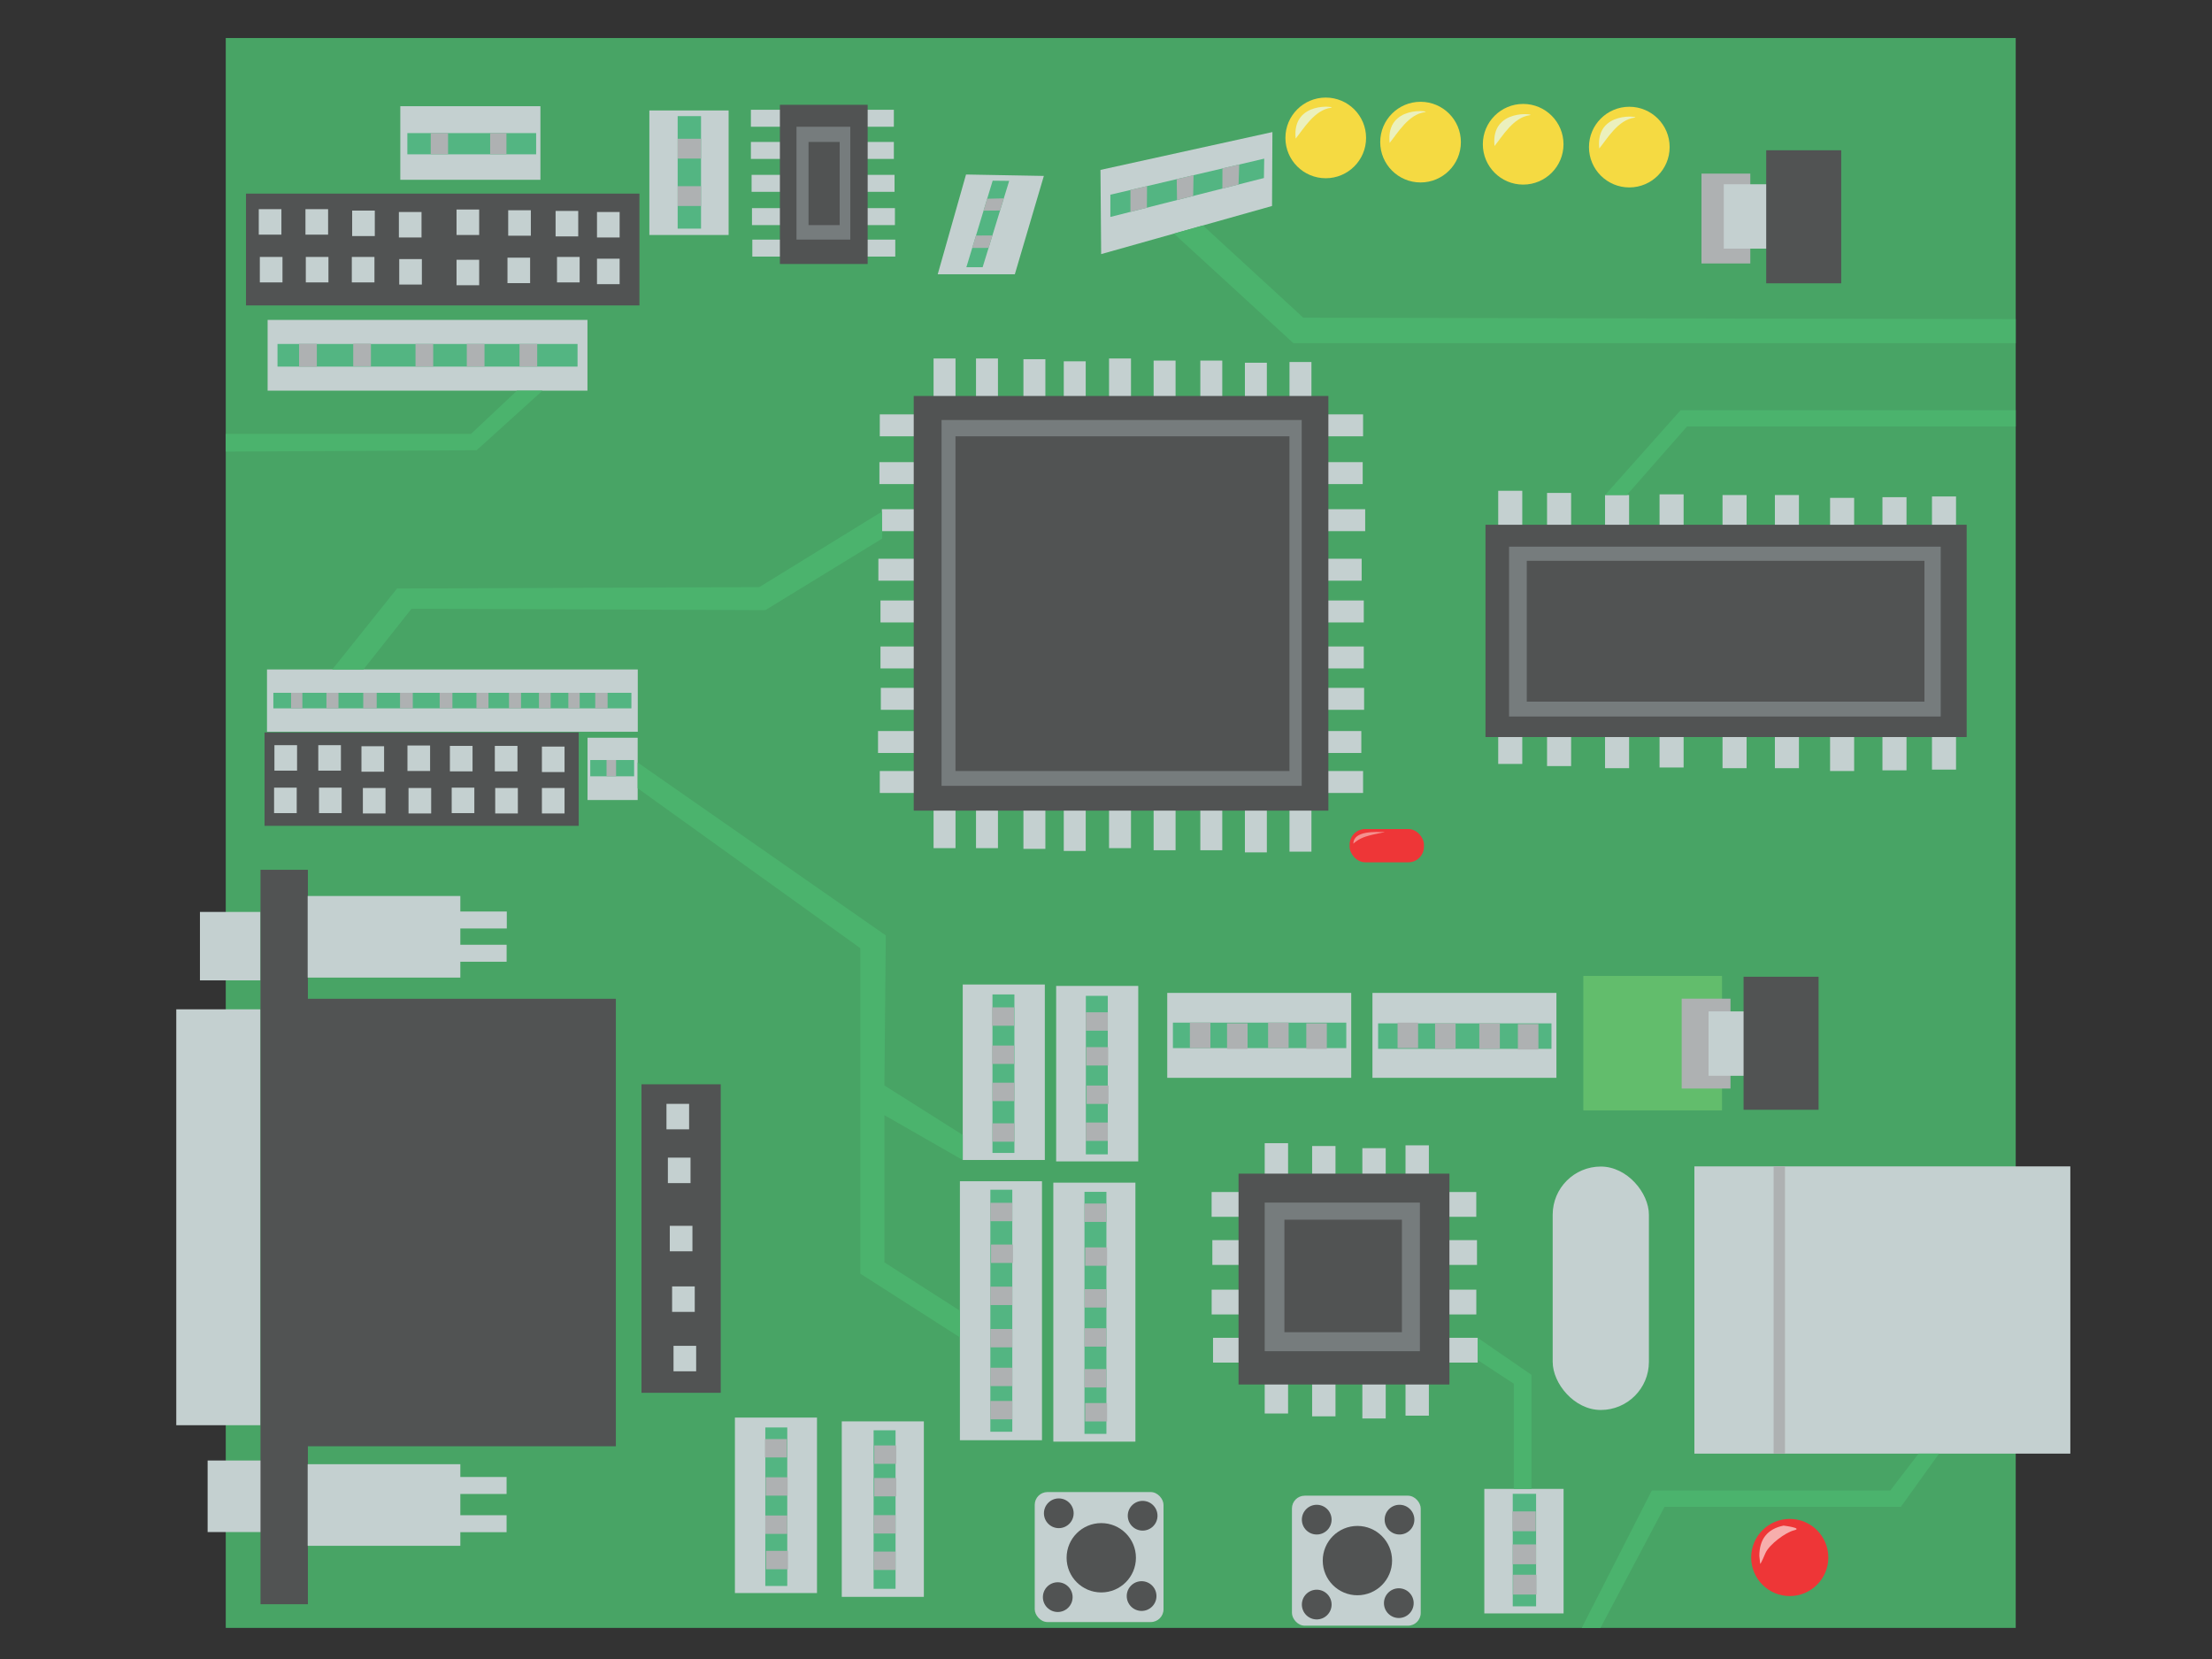 <?xml version="1.0" encoding="UTF-8"?>
<!DOCTYPE svg PUBLIC "-//W3C//DTD SVG 1.1//EN" "http://www.w3.org/Graphics/SVG/1.1/DTD/svg11.dtd">
<!-- Creator: CorelDRAW 2018 (64-Bit) -->
<svg xmlns="http://www.w3.org/2000/svg" xml:space="preserve" width="640px" height="480px" version="1.1" style="shape-rendering:geometricPrecision; text-rendering:geometricPrecision; image-rendering:optimizeQuality; fill-rule:evenodd; clip-rule:evenodd"
viewBox="0 0 640 480"
 xmlns:xlink="http://www.w3.org/1999/xlink">
 <rect x="0" y="0" width="640" height="480" fill="#333333" stroke="none"/>
 <defs>
  <style type="text/css">
   <![CDATA[
    .str0 {stroke:#C4D0D0;stroke-width:0.9;stroke-miterlimit:22.926}
    .fil8 {fill:#F7AEAC}
    .fil11 {fill:#F5908E}
    .fil7 {fill:#EE3637}
    .fil5 {fill:#F5DA42}
    .fil6 {fill:#EBF0BD}
    .fil2 {fill:#C4D0D0}
    .fil4 {fill:#AEB1B2}
    .fil12 {fill:#767C7D}
    .fil1 {fill:#515353}
    .fil9 {fill:#62BD6C}
    .fil3 {fill:#53B582}
    .fil10 {fill:#4BB36D}
    .fil0 {fill:#48A465}
   ]]>
  </style>
 </defs>
 <g id="Layer_x0020_1">
  <rect class="fil0" x="65.32" y="11" width="517.89" height="460"/>
  <rect class="fil1" x="88.32" y="288.98" width="89.87" height="129.47"/>
  <rect class="fil2" x="51" y="292.03" width="24.37" height="120.33"/>
  <rect class="fil2" x="57.85" y="263.85" width="17.52" height="19.8"/>
  <rect class="fil2 str0" x="60.52" y="423.02" width="17.52" height="19.8"/>
  <rect class="fil1" x="75.37" y="251.66" width="13.71" height="212.49"/>
  <rect class="fil2" x="89.02" y="259.24" width="44.17" height="23.61"/>
  <rect class="fil2" x="133.09" y="263.73" width="13.54" height="4.91"/>
  <rect class="fil2" x="133.04" y="273.35" width="13.54" height="4.91"/>
  <rect class="fil2" x="89.02" y="423.64" width="44.17" height="23.61"/>
  <rect class="fil2" x="133.03" y="427.34" width="13.54" height="4.91"/>
  <rect class="fil2" x="133.03" y="438.4" width="13.54" height="4.91"/>
  <rect class="fil1" x="76.54" y="211.92" width="90.9" height="27.02"/>
  <rect class="fil2" x="79.4" y="215.6" width="6.55" height="7.37"/>
  <rect class="fil2" x="156.79" y="216.01" width="6.55" height="7.37"/>
  <rect class="fil2" x="130.17" y="215.81" width="6.55" height="7.37"/>
  <rect class="fil2" x="143.17" y="215.81" width="6.55" height="7.37"/>
  <rect class="fil2" x="117.89" y="215.7" width="6.55" height="7.37"/>
  <rect class="fil2" x="104.58" y="215.91" width="6.55" height="7.37"/>
  <rect class="fil2" x="92.09" y="215.6" width="6.55" height="7.37"/>
  <rect class="fil2" x="156.79" y="227.99" width="6.55" height="7.37"/>
  <rect class="fil2" x="143.28" y="227.99" width="6.55" height="7.37"/>
  <rect class="fil2" x="130.69" y="227.89" width="6.55" height="7.37"/>
  <rect class="fil2" x="118.2" y="227.99" width="6.55" height="7.37"/>
  <rect class="fil2" x="104.99" y="227.99" width="6.55" height="7.37"/>
  <rect class="fil2" x="92.3" y="227.89" width="6.55" height="7.37"/>
  <rect class="fil2" x="79.3" y="227.89" width="6.55" height="7.37"/>
  <rect class="fil2" x="77.25" y="193.7" width="107.28" height="18.02"/>
  <rect class="fil3" x="79.09" y="200.45" width="103.59" height="4.5"/>
  <rect class="fil4" x="84.21" y="200.45" width="3.28" height="4.5"/>
  <rect class="fil4" x="94.45" y="200.45" width="3.48" height="4.5"/>
  <rect class="fil4" x="105.1" y="200.45" width="3.89" height="4.5"/>
  <rect class="fil4" x="115.74" y="200.45" width="3.69" height="4.5"/>
  <rect class="fil4" x="127.21" y="200.45" width="3.69" height="4.5"/>
  <rect class="fil4" x="137.85" y="200.45" width="3.48" height="4.5"/>
  <rect class="fil4" x="147.27" y="200.45" width="3.48" height="4.5"/>
  <rect class="fil4" x="155.94" y="200.45" width="3.38" height="4.5"/>
  <rect class="fil4" x="164.44" y="200.45" width="3.28" height="4.5"/>
  <rect class="fil4" x="172.22" y="200.45" width="3.58" height="4.5"/>
  <rect class="fil2" x="169.99" y="213.45" width="14.51" height="18.02"/>
  <rect class="fil3" x="170.78" y="219.9" width="12.69" height="4.71"/>
  <rect class="fil4" x="175.49" y="219.9" width="2.76" height="4.71"/>
  <rect class="fil1" x="71.18" y="56.02" width="113.83" height="32.35"/>
  <rect class="fil2" x="88.48" y="74.34" width="6.55" height="7.37"/>
  <rect class="fil2" x="147.04" y="60.83" width="6.55" height="7.37"/>
  <rect class="fil2" x="132.09" y="60.62" width="6.55" height="7.37"/>
  <rect class="fil2" x="115.41" y="61.34" width="6.55" height="7.37"/>
  <rect class="fil2" x="101.89" y="60.93" width="6.55" height="7.37"/>
  <rect class="fil2" x="88.38" y="60.52" width="6.55" height="7.37"/>
  <rect class="fil2" x="74.87" y="60.52" width="6.55" height="7.37"/>
  <rect class="fil2" x="101.79" y="74.34" width="6.55" height="7.37"/>
  <rect class="fil2" x="115.51" y="74.96" width="6.55" height="7.37"/>
  <rect class="fil2" x="132.09" y="75.16" width="6.55" height="7.37"/>
  <rect class="fil2" x="146.83" y="74.55" width="6.55" height="7.37"/>
  <rect class="fil2" x="161.16" y="74.34" width="6.55" height="7.37"/>
  <rect class="fil2" x="172.73" y="74.85" width="6.55" height="7.37"/>
  <rect class="fil2" x="172.73" y="61.34" width="6.55" height="7.37"/>
  <rect class="fil2" x="160.75" y="61.03" width="6.55" height="7.37"/>
  <rect class="fil2" x="75.18" y="74.34" width="6.55" height="7.37"/>
  <rect class="fil2" x="77.43" y="92.56" width="92.54" height="20.47"/>
  <rect class="fil3" x="80.29" y="99.52" width="86.81" height="6.55"/>
  <rect class="fil4" x="86.54" y="99.52" width="5.12" height="6.55"/>
  <rect class="fil4" x="86.54" y="99.52" width="5.12" height="6.55"/>
  <rect class="fil4" x="150.31" y="99.52" width="5.12" height="6.55"/>
  <rect class="fil4" x="135.06" y="99.52" width="5.12" height="6.55"/>
  <rect class="fil4" x="102.2" y="99.42" width="5.12" height="6.55"/>
  <rect class="fil4" x="120.22" y="99.52" width="5.12" height="6.55"/>
  <rect class="fil2" x="187.88" y="31.96" width="22.93" height="36.03"/>
  <rect class="fil2" x="115.82" y="30.73" width="40.54" height="21.29"/>
  <rect class="fil3" x="117.86" y="38.51" width="37.26" height="6.14"/>
  <rect class="fil3" x="196.07" y="33.6" width="6.76" height="32.55"/>
  <rect class="fil4" x="124.62" y="38.51" width="5.02" height="6.14"/>
  <rect class="fil4" x="141.82" y="38.51" width="4.71" height="6.14"/>
  <rect class="fil4" x="196.07" y="40.15" width="6.76" height="5.73"/>
  <rect class="fil4" x="196.07" y="53.87" width="6.76" height="5.73"/>
  <rect class="fil2" x="217.26" y="31.76" width="41.36" height="4.91"/>
  <rect class="fil2" x="217.67" y="69.33" width="41.36" height="4.91"/>
  <rect class="fil2" x="217.57" y="60.22" width="41.36" height="4.91"/>
  <rect class="fil2" x="217.46" y="50.59" width="41.36" height="4.91"/>
  <rect class="fil2" x="217.26" y="41.07" width="41.36" height="4.91"/>
  <rect class="fil1" x="225.65" y="30.32" width="25.39" height="46.06"/>
  <polygon class="fil2" points="279.5,50.49 271.31,79.36 293.62,79.36 302.02,50.9 "/>
  <polygon class="fil2" points="318.4,49.16 318.6,73.52 368.04,59.6 368.15,38.21 "/>
  <polygon class="fil3" points="287.21,52.28 279.6,77.31 284.31,77.31 291.99,52.33 "/>
  <polygon class="fil3" points="321.26,56.33 321.26,62.77 365.69,51.51 365.78,45.9 "/>
  <polygon class="fil4" points="285.62,57.5 290.43,57.39 289.35,60.91 284.57,60.95 "/>
  <polygon class="fil4" points="282.39,68.15 287.13,68.12 286.03,71.72 281.29,71.74 "/>
  <polygon class="fil4" points="327.07,54.97 327.07,61.3 331.83,60.1 331.87,53.84 "/>
  <polygon class="fil4" points="340.46,51.83 340.55,57.88 345.22,56.7 345.33,50.69 "/>
  <polygon class="fil4" points="353.69,48.73 353.67,54.56 358.35,53.38 358.54,47.6 "/>
  <circle class="fil5" cx="383.58" cy="39.9" r="11.67"/>
  <circle class="fil5" cx="471.41" cy="42.56" r="11.67"/>
  <circle class="fil5" cx="440.7" cy="41.74" r="11.67"/>
  <circle class="fil5" cx="411.01" cy="41.12" r="11.67"/>
  <path class="fil6" d="M374.88 40.1c-1.19,-11.22 12.31,-9.18 10.23,-8.92 -4.78,0.59 -7.96,6.14 -10.23,8.92z"/>
  <path class="fil6" d="M462.71 42.97c-1.2,-11.23 12.31,-9.18 10.23,-8.93 -4.78,0.59 -7.96,6.15 -10.23,8.93z"/>
  <path class="fil6" d="M432.41 42.25c-1.2,-11.22 12.31,-9.18 10.23,-8.92 -4.78,0.59 -7.96,6.14 -10.23,8.92z"/>
  <path class="fil6" d="M402.06 41.36c-1.19,-11.22 12.32,-9.17 10.24,-8.92 -4.79,0.59 -7.96,6.14 -10.24,8.92z"/>
  <rect class="fil4" x="492.29" y="50.23" width="14.13" height="26"/>
  <rect class="fil2" x="498.74" y="53.31" width="12.69" height="18.63"/>
  <rect class="fil1" x="511.02" y="43.48" width="21.7" height="38.49"/>
  <rect class="fil2" x="270.11" y="103.72" width="6.35" height="141.67"/>
  <rect class="fil2" x="282.39" y="103.72" width="6.35" height="141.67"/>
  <rect class="fil2" x="296.11" y="103.93" width="6.35" height="141.67"/>
  <rect class="fil2" x="347.29" y="104.33" width="6.35" height="141.67"/>
  <rect class="fil2" x="320.88" y="103.72" width="6.35" height="141.67"/>
  <rect class="fil2" x="373.09" y="104.74" width="6.35" height="141.67"/>
  <rect class="fil2" x="360.19" y="104.95" width="6.35" height="141.67"/>
  <rect class="fil2" x="333.78" y="104.33" width="6.35" height="141.67"/>
  <rect class="fil2" x="307.78" y="104.54" width="6.35" height="141.67"/>
  <rect class="fil2" x="254.55" y="119.89" width="139.83" height="6.35"/>
  <rect class="fil2" x="254.04" y="211.51" width="139.83" height="6.35"/>
  <rect class="fil2" x="254.75" y="187.05" width="139.83" height="6.35"/>
  <rect class="fil2" x="254.14" y="161.66" width="139.83" height="6.35"/>
  <rect class="fil2" x="254.44" y="133.71" width="139.83" height="6.35"/>
  <rect class="fil2" x="254.85" y="199.02" width="139.83" height="6.35"/>
  <rect class="fil2" x="255.16" y="147.33" width="139.83" height="6.35"/>
  <rect class="fil2" x="254.75" y="173.74" width="139.83" height="6.35"/>
  <rect class="fil2" x="254.55" y="223.08" width="139.83" height="6.35"/>
  <rect class="fil1" x="264.37" y="114.57" width="119.97" height="119.97"/>
  <rect class="fil7" x="390.49" y="239.87" width="21.5" height="9.62" rx="4.5" ry="4.5"/>
  <rect class="fil2" x="433.48" y="142" width="6.96" height="79.03"/>
  <rect class="fil2" x="544.65" y="143.85" width="6.96" height="79.03"/>
  <rect class="fil2" x="513.53" y="143.23" width="6.96" height="79.03"/>
  <rect class="fil2" x="480.16" y="143.03" width="6.96" height="79.03"/>
  <rect class="fil2" x="447.61" y="142.62" width="6.96" height="79.03"/>
  <rect class="fil2" x="529.5" y="144.05" width="6.96" height="79.03"/>
  <rect class="fil2" x="464.39" y="143.23" width="6.96" height="79.03"/>
  <rect class="fil2" x="498.38" y="143.23" width="6.96" height="79.03"/>
  <rect class="fil2" x="558.98" y="143.64" width="6.96" height="79.03"/>
  <rect class="fil1" x="429.8" y="151.83" width="139.22" height="61.42"/>
  <rect class="fil2" x="365.92" y="330.76" width="6.76" height="78.21"/>
  <rect class="fil2" x="379.64" y="331.58" width="6.76" height="78.21"/>
  <rect class="fil2" x="394.17" y="332.2" width="6.76" height="78.21"/>
  <rect class="fil2" x="406.66" y="331.38" width="6.76" height="78.21"/>
  <rect class="fil2" x="350.56" y="344.89" width="76.57" height="7.17"/>
  <rect class="fil2" x="350.57" y="373.14" width="76.57" height="7.17"/>
  <rect class="fil2" x="350.77" y="358.81" width="76.57" height="7.17"/>
  <rect class="fil2" x="350.97" y="387.07" width="76.57" height="7.17"/>
  <rect class="fil1" x="358.35" y="339.57" width="61.01" height="61.01"/>
  <rect class="fil2" x="449.24" y="337.52" width="27.84" height="70.43" rx="13.92" ry="13.92"/>
  <rect class="fil2" x="299.38" y="431.7" width="37.26" height="37.61" rx="3.69" ry="3.69"/>
  <circle class="fil1" cx="318.63" cy="450.71" r="10.03"/>
  <circle class="fil1" cx="306.34" cy="437.84" r="4.3"/>
  <circle class="fil1" cx="330.3" cy="461.79" r="4.3"/>
  <circle class="fil1" cx="306.04" cy="462.1" r="4.3"/>
  <circle class="fil1" cx="330.6" cy="438.55" r="4.3"/>
  <rect class="fil2" x="373.8" y="432.75" width="37.26" height="37.61" rx="3.69" ry="3.69"/>
  <circle class="fil1" cx="392.74" cy="451.53" r="10.03"/>
  <circle class="fil1" cx="404.72" cy="463.84" r="4.3"/>
  <circle class="fil1" cx="380.97" cy="464.25" r="4.3"/>
  <circle class="fil1" cx="404.92" cy="439.68" r="4.3"/>
  <circle class="fil1" cx="380.97" cy="439.68" r="4.3"/>
  <circle class="fil7" cx="517.83" cy="450.63" r="11.16"/>
  <path class="fil8" d="M509.03 450.17c0,-4.75 2.25,-7.79 7,-8.76 0.02,0 5.8,0.7 3.04,1.36 -2.4,0.57 -7.14,4.04 -8.28,6.61 -0.11,0.25 -1.27,3.02 -1.51,3.1l-0.25 -2.31z"/>
  <rect class="fil2" x="490.24" y="337.47" width="108.77" height="83.11"/>
  <rect class="fil4" x="513.17" y="337.47" width="3.28" height="83.11"/>
  <rect class="fil1" x="185.6" y="313.72" width="22.93" height="89.26"/>
  <rect class="fil2" x="192.83" y="319.38" width="6.55" height="7.37"/>
  <rect class="fil2" x="194.46" y="372.2" width="6.55" height="7.37"/>
  <rect class="fil2" x="193.24" y="334.94" width="6.55" height="7.37"/>
  <rect class="fil2" x="193.79" y="354.67" width="6.55" height="7.37"/>
  <rect class="fil2" x="194.87" y="389.39" width="6.55" height="7.37"/>
  <rect class="fil2" x="278.55" y="284.85" width="23.75" height="50.77"/>
  <rect class="fil2" x="305.58" y="285.26" width="23.75" height="50.77"/>
  <rect class="fil2" x="277.73" y="341.77" width="23.75" height="74.93"/>
  <rect class="fil2" x="304.76" y="342.18" width="23.75" height="74.93"/>
  <rect class="fil3" x="287.15" y="287.72" width="6.35" height="45.86"/>
  <rect class="fil3" x="314.17" y="288.13" width="6.35" height="45.86"/>
  <rect class="fil3" x="286.54" y="344.23" width="6.35" height="70.02"/>
  <rect class="fil3" x="313.77" y="344.84" width="6.35" height="70.02"/>
  <rect class="fil4" x="286.54" y="384.51" width="6.35" height="5.32"/>
  <rect class="fil4" x="313.77" y="396.12" width="6.35" height="5.32"/>
  <rect class="fil4" x="286.54" y="395.72" width="6.35" height="5.32"/>
  <rect class="fil4" x="313.97" y="405.95" width="6.35" height="5.32"/>
  <rect class="fil4" x="286.54" y="405.34" width="6.35" height="5.32"/>
  <rect class="fil4" x="313.97" y="360.91" width="6.35" height="5.32"/>
  <rect class="fil4" x="286.74" y="360.09" width="6.35" height="5.32"/>
  <rect class="fil4" x="286.54" y="348.01" width="6.35" height="5.32"/>
  <rect class="fil4" x="313.77" y="348.22" width="6.35" height="5.32"/>
  <rect class="fil4" x="313.82" y="372.99" width="6.35" height="5.32"/>
  <rect class="fil4" x="286.54" y="372.27" width="6.35" height="5.32"/>
  <rect class="fil4" x="314.17" y="324.78" width="6.35" height="5.32"/>
  <rect class="fil4" x="314.38" y="314.08" width="6.35" height="5.32"/>
  <rect class="fil4" x="314.28" y="302.97" width="6.35" height="5.32"/>
  <rect class="fil4" x="287.15" y="325.01" width="6.35" height="5.32"/>
  <rect class="fil4" x="287.05" y="302.51" width="6.35" height="5.32"/>
  <rect class="fil4" x="287.05" y="291.46" width="6.35" height="5.32"/>
  <rect class="fil4" x="314.17" y="292.89" width="6.35" height="5.32"/>
  <rect class="fil4" x="287.15" y="313.26" width="6.35" height="5.32"/>
  <rect class="fil4" x="313.77" y="384.3" width="6.35" height="5.32"/>
  <rect class="fil2" x="243.55" y="411.25" width="23.75" height="50.77"/>
  <rect class="fil2" x="212.63" y="410.15" width="23.75" height="50.77"/>
  <rect class="fil3" x="252.76" y="413.83" width="6.35" height="45.86"/>
  <rect class="fil3" x="221.43" y="413.01" width="6.35" height="45.86"/>
  <rect class="fil4" x="252.96" y="418.21" width="6.35" height="5.32"/>
  <rect class="fil4" x="252.96" y="427.63" width="6.35" height="5.32"/>
  <rect class="fil4" x="252.76" y="438.38" width="6.35" height="5.32"/>
  <rect class="fil4" x="252.76" y="448.92" width="6.35" height="5.32"/>
  <rect class="fil4" x="221.64" y="448.71" width="6.35" height="5.32"/>
  <rect class="fil4" x="221.43" y="438.48" width="6.35" height="5.32"/>
  <rect class="fil4" x="221.54" y="427.42" width="6.35" height="5.32"/>
  <rect class="fil4" x="221.33" y="416.37" width="6.35" height="5.32"/>
  <rect class="fil9" x="458.1" y="282.37" width="40.13" height="38.9"/>
  <rect class="fil4" x="486.56" y="288.95" width="14.13" height="26"/>
  <rect class="fil2" x="494.34" y="292.63" width="12.69" height="18.63"/>
  <rect class="fil1" x="504.47" y="282.6" width="21.7" height="38.49"/>
  <rect class="fil2" x="337.72" y="287.28" width="53.23" height="24.57"/>
  <rect class="fil2" x="397.09" y="287.28" width="53.23" height="24.57"/>
  <rect class="fil3" x="339.36" y="295.88" width="50.16" height="7.37"/>
  <rect class="fil3" x="398.73" y="296.09" width="50.16" height="7.37"/>
  <rect class="fil4" x="344.27" y="295.88" width="5.94" height="7.37"/>
  <rect class="fil4" x="404.36" y="295.88" width="5.94" height="7.37"/>
  <rect class="fil4" x="439.17" y="296.29" width="5.94" height="7.37"/>
  <rect class="fil4" x="415.21" y="296.09" width="5.94" height="7.37"/>
  <rect class="fil4" x="428.01" y="296.09" width="5.94" height="7.37"/>
  <rect class="fil4" x="377.95" y="296.09" width="5.94" height="7.37"/>
  <rect class="fil4" x="366.9" y="295.88" width="5.94" height="7.37"/>
  <rect class="fil4" x="355.02" y="296.09" width="5.94" height="7.37"/>
  <polygon class="fil10" points="96.14,193.7 114.87,170.28 219.69,169.87 255.16,148.04 255.25,155.82 221.44,176.53 119.07,176.12 105.15,193.7 "/>
  <polygon class="fil10" points="156.95,113.04 137.91,130.26 65.32,130.67 65.32,125.55 136.27,125.55 149.57,113.04 "/>
  <polygon class="fil10" points="464.39,143.23 486.25,118.69 583.21,118.69 583.21,123.4 488.1,123.4 470.69,143.23 "/>
  <polygon class="fil10" points="184.5,220.62 256.29,270.65 255.88,314.05 278.55,328.38 278.55,335.63 255.88,322.65 255.88,365.24 277.73,379.23 277.73,386.94 248.92,368.51 248.92,274.34 184.5,228.07 "/>
  <polygon class="fil10" points="339.66,67.59 374.22,99.29 583.21,99.29 583.21,94.79 583.21,92.33 377.09,91.92 348.05,65.23 "/>
  <rect class="fil2" x="429.46" y="430.78" width="22.93" height="36.03"/>
  <rect class="fil3" x="437.68" y="432.21" width="6.76" height="32.55"/>
  <rect class="fil4" x="437.58" y="437.3" width="6.76" height="5.73"/>
  <rect class="fil4" x="437.79" y="455.62" width="6.76" height="5.73"/>
  <rect class="fil4" x="437.65" y="446.85" width="6.76" height="5.73"/>
  <polygon class="fil10" points="427.54,387.07 443.11,397.79 443.11,430.78 437.99,430.78 437.99,400.35 427.54,393.51 "/>
  <polygon class="fil10" points="457.65,471 477.91,431.26 546.91,431.26 555.1,420.58 561.03,420.58 549.98,435.97 481.6,435.97 463.07,471 "/>
  <path class="fil11" d="M391.57 244.09c0.03,-3.83 6.6,-3.36 8.88,-3.36 0.91,0 -2.62,0.45 -5.29,1.31 -2.04,0.66 -3.23,1.72 -3.59,2.05z"/>
  <rect class="fil12" x="230.45" y="36.67" width="15.56" height="32.65"/>
  <rect class="fil12" x="272.42" y="121.52" width="104.21" height="105.85"/>
  <rect class="fil12" x="436.62" y="158.17" width="124.89" height="49.14"/>
  <rect class="fil12" x="365.92" y="347.95" width="44.9" height="42.99"/>
  <rect class="fil1" x="233.93" y="41.07" width="9.01" height="24.06"/>
  <rect class="fil1" x="276.45" y="126.24" width="96.63" height="96.84"/>
  <rect class="fil1" x="441.74" y="162.26" width="115.06" height="40.74"/>
  <rect class="fil1" x="371.62" y="352.89" width="33.99" height="32.56"/>
 </g>
</svg>

